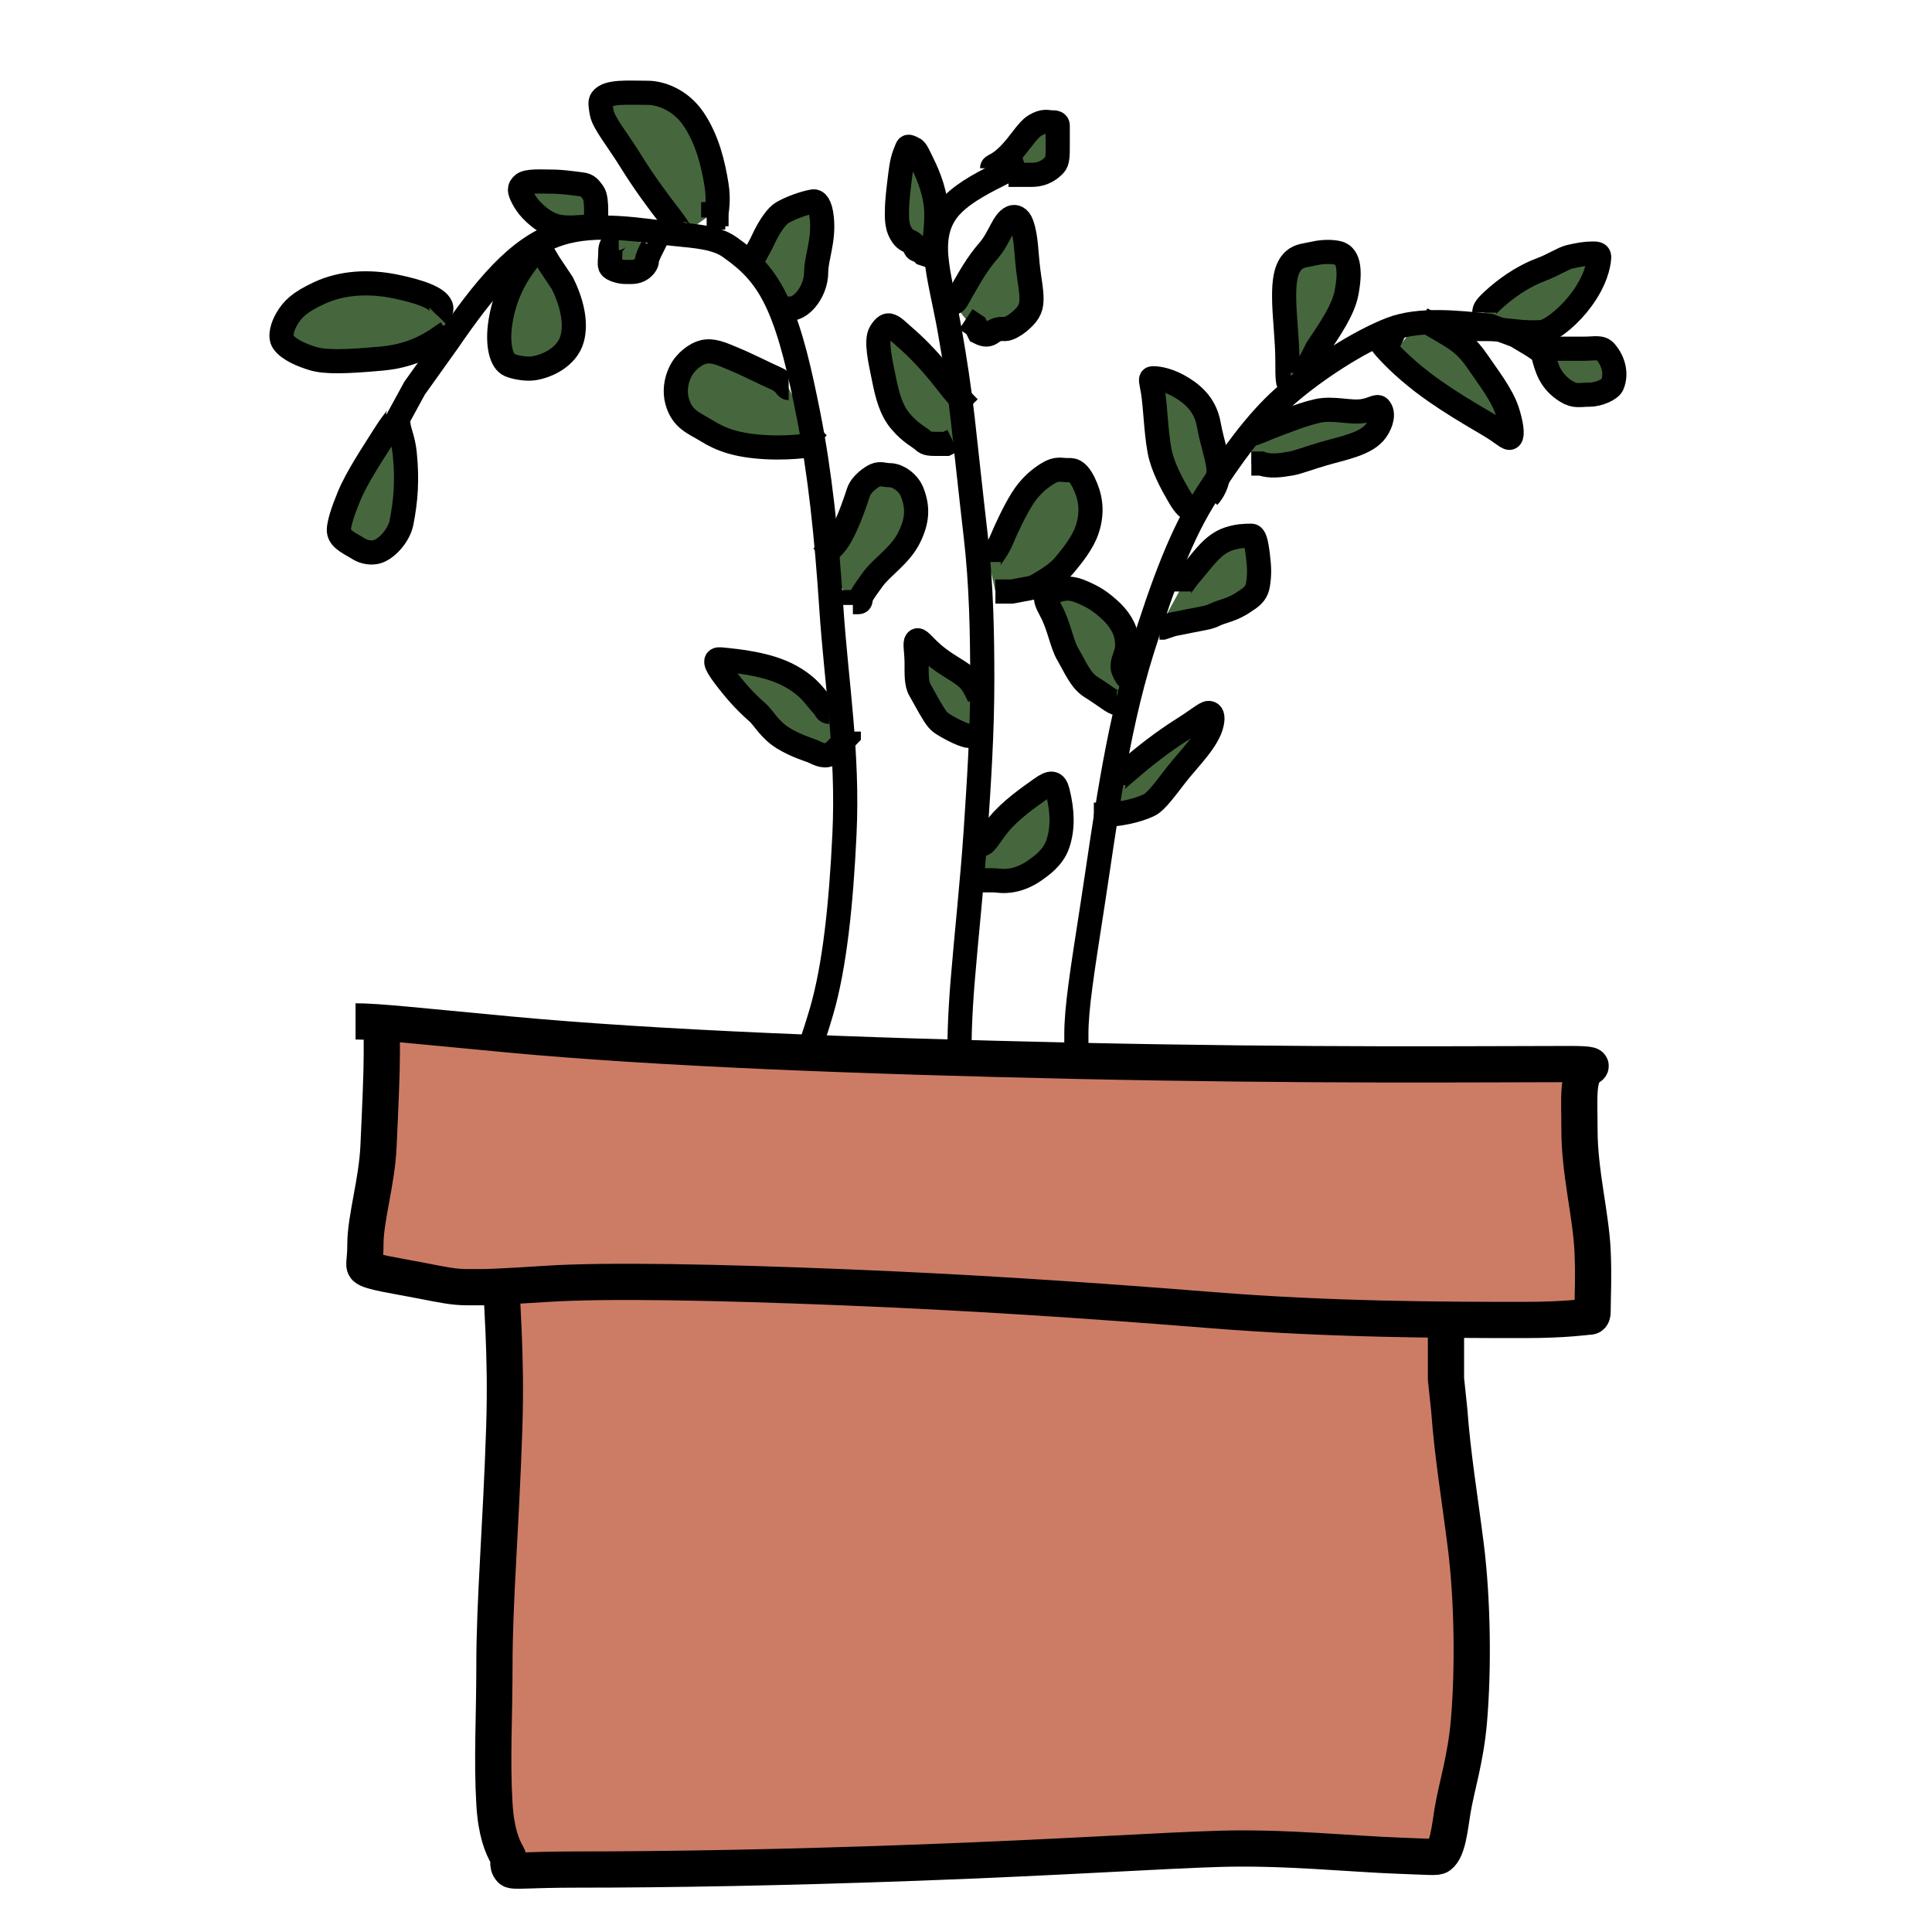 <svg width="640" height="640" xmlns="http://www.w3.org/2000/svg">
 <g>
  <title>Layer 1</title>
  <path stroke="#000" id="svg_2" stroke-width="12" fill="#CC7C65" d="m165.96,420.2c0,10.299 1.91,27.479 1.087,52.639c-1.088,33.245 -3.261,57.216 -3.261,78.958c0,17.165 -0.878,30.925 0,45.773c0.545,9.208 2.541,14.086 4.348,17.165c0.808,1.377 -0.45,2.959 1.087,4.577c0.769,0.809 5.435,0 21.739,0c30.435,0 68.492,-0.651 113.04,-2.289c47.846,-1.759 80.412,-4.005 100,-4.577c21.731,-0.635 43.451,1.716 59.782,2.289c9.777,0.343 12.162,0.669 13.043,0c2.788,-2.116 3.412,-9.125 4.348,-14.876c1.298,-7.975 4.343,-17.01 5.435,-29.753c1.464,-17.095 1.239,-40.072 -1.087,-58.361c-2.04,-16.04 -4.348,-29.753 -5.435,-44.628l-1.087,-10.299l0,-10.299l0,-8.01"/>
  <path id="svg_1" stroke-width="12" stroke="#000" fill="#CC7C65" d="m117.78,338.35c7.609,0 20.476,1.488 51.087,4.348c48.749,4.554 115.2,7.11 186.96,8.696c78.249,1.729 135.87,1.087 164.13,1.087c7.609,0 7.446,0.515 6.522,1.087c-4.135,2.556 -3.261,9.783 -3.261,20.652c0,14.13 3.804,28.224 4.348,40.217c0.394,8.687 0,15.217 0,19.565c0,1.087 0,2.174 -1.087,2.174s-7.609,1.087 -21.739,1.087c-27.174,0 -64.12,-0.125 -103.26,-3.261c-42.381,-3.396 -81.497,-5.963 -122.83,-7.609c-40.2,-1.601 -77.188,-2.424 -97.826,-1.087c-14.143,0.916 -19.565,1.087 -20.652,1.087l-5.435,0c-4.348,0 -7.675,-0.696 -15.217,-2.174c-8.796,-1.723 -16.941,-2.811 -18.478,-4.348c-0.769,-0.769 0,-2.174 0,-7.609c0,-8.696 3.804,-20.615 4.348,-32.609c0.591,-13.03 1.087,-23.913 1.087,-30.435l0,-5.435l0,-4.348l-1.087,-3.261"/>
  <path id="svg_3" stroke-width="8" stroke="#000" fill="#46673D" d="m131.91,137.26c0,1.087 -0.959,1.166 -4.348,6.522c-4.191,6.623 -9.326,14.301 -11.956,20.652c-1.86,4.491 -3.76,9.841 -3.261,11.956c0.558,2.365 3.598,3.628 6.522,5.435c1.308,0.808 3.289,1.435 5.435,1.087c3.393,-0.551 7.834,-5.385 8.696,-9.783c1.478,-7.543 1.944,-14.173 1.087,-22.826c-0.546,-5.515 -2.174,-7.609 -2.174,-10.87l0,-2.174"/>
  <path id="svg_4" stroke-width="8" stroke="#000" fill="#46673D" d="m144.96,104.65c1.087,-1.087 1.503,-2.257 1.087,-3.261c-1.177,-2.84 -7.464,-4.939 -15.217,-6.522c-8.586,-1.752 -17.49,-1.309 -25,2.174c-6.615,3.068 -8.902,5.306 -10.87,8.696c-1.22,2.102 -2.508,5.637 -1.087,7.609c1.798,2.494 6.032,4.299 9.783,5.435c4.161,1.26 10.918,1.074 22.826,0c12.103,-1.091 18.478,-6.522 21.739,-8.696l0,-1.087l0,-1.087"/>
  <path id="svg_5" stroke-width="8" stroke="#000" fill="#46673D" d="m176.48,82.91c0,1.087 -0.564,1.694 -3.261,5.435c-2.842,3.943 -6.513,10.669 -7.609,19.565c-0.797,6.473 0.421,11.867 3.261,13.043c2.008,0.832 5.451,1.353 7.609,1.087c4.448,-0.548 11.352,-3.675 13.043,-9.783c1.451,-5.238 0,-11.956 -3.261,-18.478l-4.348,-6.522l-3.261,-5.435l-2.174,-3.261"/>
  <path id="svg_6" stroke-width="8" stroke="#000" fill="#46673D" d="m226.48,77.48c-1.087,0 -1.019,-1.138 -4.348,-5.435c-4.262,-5.502 -8.923,-11.811 -13.043,-18.478c-4.607,-7.455 -9.232,-12.911 -9.783,-16.304c-0.348,-2.146 -0.636,-3.466 0,-4.348c2.01,-2.788 8.696,-2.174 15.217,-2.174c4.348,0 10.908,2.331 15.217,8.696c4.641,6.855 6.508,14.953 7.609,21.739c0.871,5.365 0,8.696 0,9.783l-1.087,0l0,1.087l-2.174,0"/>
  <path id="svg_7" stroke-width="8" stroke="#000" fill="#46673D" d="m261.26,128.56c-1.087,0 -0.764,-1.675 -4.348,-3.261c-4.098,-1.813 -9.01,-4.401 -14.13,-6.522c-3.621,-1.5 -6.609,-2.923 -9.783,-2.174c-2.365,0.558 -5.887,3.001 -7.609,6.522c-1.51,3.088 -1.957,6.64 -1.087,9.783c1.692,6.108 5.648,7.227 9.783,9.783c4.623,2.857 9.737,4.891 19.565,5.435c9.768,0.541 17.391,-1.087 18.478,-1.087l-1.087,0l-1.087,-1.087"/>
  <path id="svg_8" stroke-width="8" stroke="#000" fill="#46673D" d="m274.65,235.82c-1.087,0 -1.087,-1.087 -2.174,-2.174c-2.174,-2.174 -3.978,-6.049 -10.87,-9.783c-7.279,-3.943 -17.311,-4.889 -22.826,-5.435c-2.163,-0.214 -2.174,1.087 1.087,5.435c3.261,4.348 6.764,8.396 10.87,11.956c2.322,2.014 4.072,5.838 8.696,8.696c4.135,2.556 8.778,3.932 9.783,4.348c1.42,0.588 3.426,1.919 5.435,1.087c2.84,-1.177 4.348,-4.348 6.522,-6.522l0,-1.087"/>
  <path id="svg_9" stroke-width="8" stroke="#000" fill="#46673D" d="m309.09,84c0,-2.174 1.087,-6.522 1.087,-13.043c0,-6.522 -2.626,-12.784 -4.348,-16.304c-1.51,-3.088 -2.257,-5.019 -3.261,-5.435c-1.42,-0.588 -1.758,-1.004 -2.174,0c-1.177,2.84 -1.643,4.38 -2.174,8.696c-0.548,4.448 -1.087,8.696 -1.087,11.956c0,2.174 -0.311,5.665 2.174,8.696c0.975,1.189 2.492,1.405 3.261,2.174c0.769,0.769 0,2.174 2.174,2.174l1.087,1.087l3.261,1.087l1.087,0"/>
  <path id="svg_10" stroke-width="8" stroke="#000" fill="#46673D" d="m315.61,100.3c1.087,0 1.294,-0.958 3.261,-4.348c2.44,-4.204 4.667,-8.398 8.696,-13.043c3.561,-4.106 4.768,-9.693 7.609,-10.87c1.004,-0.416 2.418,-0.106 3.261,2.174c1.555,4.203 1.51,9.823 2.174,15.217c0.548,4.448 1.087,6.522 1.087,9.783c0,3.261 -1.317,5.124 -4.348,7.609c-1.189,0.975 -3.261,2.174 -4.348,2.174c-1.087,0 -2.376,-0.334 -4.348,1.087c-1.247,0.899 -2.174,1.087 -4.348,0l-1.087,-2.174l-3.261,-2.174"/>
  <path id="svg_11" stroke-width="8" stroke="#000" fill="#46673D" d="m321.04,135.09c-2.174,-2.174 -4.28,-4.399 -7.609,-8.696c-4.262,-5.502 -8.938,-10.57 -13.043,-14.13c-3.484,-3.022 -4.015,-3.76 -5.435,-4.348c-1.004,-0.416 -1.983,0.106 -3.261,2.174c-1.714,2.774 0,9.783 1.087,15.217c1.087,5.435 2.32,10.398 5.435,14.13c3.482,4.173 6.522,5.435 7.609,6.522c1.087,1.087 2.174,1.087 5.435,1.087l2.174,0l2.174,-1.087"/>
  <path id="svg_12" stroke-width="8" stroke="#000" fill="#46673D" d="m327.57,186.17c0,-1.087 2.488,-3.118 4.348,-7.609c1.315,-3.176 3.966,-8.908 6.522,-13.043c2.857,-4.623 6.08,-7.079 8.696,-8.696c2.924,-1.807 4.348,-1.087 6.522,-1.087c1.087,0 3.099,-0.559 5.435,4.348c1.926,4.047 3.132,8.93 1.087,15.217c-1.503,4.623 -5.124,8.926 -7.609,11.956c-1.949,2.377 -5.306,4.555 -8.696,6.522c-2.102,1.22 -3.261,1.087 -8.696,2.174l-4.348,0l-1.087,0"/>
  <path id="svg_13" stroke-width="8" stroke="#000" fill="#46673D" d="m325.39,279.65c1.087,0 2.95,-3.491 5.435,-6.522c3.898,-4.755 9.694,-8.818 14.13,-11.956c3.199,-2.264 4.606,-2.249 5.435,1.087c1.594,6.417 1.799,12.149 0,17.391c-1.578,4.598 -5.637,7.274 -7.609,8.696c-1.247,0.899 -4.216,2.71 -7.609,3.261c-3.219,0.522 -4.348,0 -6.522,0l-2.174,0l-4.348,0l-1.087,0"/>
  <path id="svg_14" stroke-width="8" stroke="#000" fill="#46673D" d="m324.3,230.74c-1.087,-2.174 -1.97,-4.573 -4.348,-6.522c-3.031,-2.485 -6.764,-4.048 -10.87,-7.609c-3.484,-3.022 -4.666,-5.117 -5.435,-4.348c-0.769,0.769 0,3.261 0,7.609c0,3.261 -0.133,6.593 1.087,8.696c1.967,3.39 2.541,4.685 4.348,7.609c1.616,2.615 2.246,3.128 4.348,4.348c3.39,1.967 6.522,3.261 7.609,3.261l1.087,0l1.087,0l1.087,0"/>
  <path id="svg_15" stroke-width="8" stroke="#000" fill="#46673D" d="m328.65,55.74c0,-1.087 1.592,-0.505 5.435,-4.348c3.843,-3.843 6.08,-8.166 8.696,-9.783c2.924,-1.807 4.348,-1.087 5.435,-1.087c1.087,0 2.174,0 2.174,1.087l0,6.522c0,3.261 0,5.435 -1.087,6.522s-3.261,3.261 -7.609,3.261l-4.348,0l-2.174,0l-1.087,0"/>
  <path id="svg_16" stroke-width="8" stroke="#000" fill="#46673D" d="m369.96,232.91c-1.087,0 -3.34,-2.046 -8.696,-5.435c-3.312,-2.096 -5.169,-6.665 -7.609,-10.87c-1.967,-3.39 -2.82,-9.244 -5.435,-14.13c-1.451,-2.711 -2.425,-4.677 -1.087,-5.435c3.9,-2.208 6.853,-2.751 10.87,-1.087c1.42,0.588 4.578,1.863 7.609,4.348c2.377,1.949 4.8,4.088 6.522,7.609c1.51,3.088 1.337,6.551 1.087,7.609c-0.558,2.365 -1.919,4.513 -1.087,6.522c1.177,2.84 2.174,3.261 3.261,3.261l0,1.087"/>
  <path id="svg_17" stroke-width="8" stroke="#000" fill="#46673D" d="m394.96,168.78c-1.087,0 -2.381,-0.958 -4.348,-4.348c-2.44,-4.204 -5.523,-9.766 -6.522,-15.217c-1.192,-6.503 -1.303,-14.201 -2.174,-19.565c-0.551,-3.393 -1.087,-4.348 0,-4.348c2.174,0 5.648,0.705 9.783,3.261c4.623,2.857 7.696,6.505 8.696,11.956c1.192,6.503 3.261,11.956 3.261,15.217c0,4.348 -2.174,7.609 -3.261,8.696l0,1.087"/>
  <path id="svg_18" stroke-width="8" stroke="#000" fill="#46673D" d="m390.61,195.95c0,-1.087 2.333,-4.199 4.348,-6.522c3.561,-4.106 6.801,-9.151 11.956,-10.87c3.094,-1.031 5.435,-1.087 7.609,-1.087c1.087,0 1.626,2.074 2.174,6.522c0.531,4.315 0.522,6.564 0,9.783c-0.551,3.393 -3.101,4.536 -4.348,5.435c-3.943,2.842 -7.609,3.261 -9.783,4.348c-2.174,1.087 -3.261,1.087 -8.696,2.174l-5.435,1.087l-3.261,1.087l-1.087,0"/>
  <path id="svg_19" stroke-width="8" stroke="#000" fill="#46673D" d="m427.56,127.48c-1.087,0 -1.087,-2.174 -1.087,-7.609c0,-7.609 -1.087,-15.217 -1.087,-21.739c0,-4.348 0.323,-9.363 3.261,-11.956c1.822,-1.609 4.156,-1.615 6.522,-2.174c4.231,-0.999 7.691,-0.416 8.696,0c2.84,1.177 3.613,5.572 2.174,13.043c-1.107,5.748 -5.435,11.956 -9.783,18.478l-2.174,4.348l-2.174,2.174l0,1.087"/>
  <path id="svg_20" stroke-width="8" stroke="#000" fill="#46673D" d="m491.7,103.56c0,-1.087 0.242,-1.874 4.348,-5.435c4.645,-4.029 9.927,-7.141 14.13,-8.696c4.559,-1.687 7.417,-3.789 9.783,-4.348c3.174,-0.749 5.435,-1.087 7.609,-1.087c1.087,0 2.174,0 2.174,1.087c0,1.087 -0.418,5.815 -4.348,11.956c-3.751,5.863 -8.567,9.989 -11.956,11.956c-2.102,1.22 -3.261,1.087 -6.522,1.087c-4.348,0 -9.783,-1.087 -14.13,-1.087l-2.174,0l-1.087,0l0,-1.087"/>
  <path id="svg_21" stroke-width="8" stroke="#000" fill="#46673D" d="m471.04,105.74c2.174,1.087 4.219,2.381 7.609,4.348c4.204,2.44 7.333,4.523 10.87,9.783c3.033,4.51 7.982,10.735 9.783,16.304c1.379,4.264 1.855,7.927 1.087,8.696c-0.769,0.769 -2.139,-1.145 -7.609,-4.348c-7.562,-4.428 -12.188,-7.251 -17.391,-10.87c-5.714,-3.973 -11.663,-8.944 -16.304,-14.13c-2.05,-2.291 -3.261,-4.348 -1.087,-4.348l3.261,1.087l1.087,0l2.174,1.087"/>
  <path id="svg_22" stroke-width="8" stroke="#000" fill="#46673D" d="m513.43,115.52l10.87,0c4.348,0 6.016,-0.749 7.609,1.087c2.252,2.597 3.838,6.853 2.174,10.87c-0.588,1.42 -4.348,3.261 -7.609,3.261s-4.685,0.72 -7.609,-1.087c-5.23,-3.233 -6.522,-7.609 -7.609,-11.956l-1.087,-3.261l0,-1.087"/>
  <path id="svg_23" stroke-width="8" stroke="#000" fill="#46673D" d="m368.87,260.08c0,-1.087 1.329,-1.874 5.435,-5.435c4.645,-4.029 10.768,-8.852 17.391,-13.043c5.356,-3.389 7.609,-5.435 8.696,-5.435c1.087,0 1.498,1.126 1.087,3.261c-1.107,5.748 -7.694,11.889 -11.956,17.391c-3.328,4.296 -6.522,8.696 -8.696,9.783c-4.348,2.174 -10.87,3.261 -14.13,3.261l-1.087,0l-2.174,0l-1.087,0"/>
  <path id="svg_24" stroke-width="8" stroke="#000" fill="#46673D" d="m414.52,143.78c1.087,0 4.137,-1.574 8.696,-3.261c4.203,-1.555 8.312,-3.231 13.043,-4.348c5.289,-1.249 10.926,0.696 15.217,0c3.393,-0.551 4.666,-1.856 5.435,-1.087c1.537,1.537 0.923,4.82 -1.087,7.609c-3.178,4.409 -10.791,5.687 -17.391,7.609c-4.303,1.253 -8.724,2.913 -10.87,3.261c-3.393,0.551 -6.522,1.087 -9.783,0l-2.174,0l-1.087,0"/>
  <path id="svg_25" stroke-width="8" stroke="#000" fill="#46673D" d="m193.74,75.12c-0.935,0 -4.721,0.599 -8.411,0c-2.917,-0.473 -6.135,-2.213 -9.346,-5.607c-2.316,-2.448 -3.738,-5.607 -3.738,-6.542c0,-0.935 0.274,-1.208 0.935,-1.869c1.322,-1.322 6.542,-0.935 9.346,-0.935c3.738,0 6.456,0.464 10.28,0.935c1.855,0.228 2.516,1.108 3.738,2.804c0.773,1.072 0.935,3.738 0.935,5.607l0,1.869l0,0.935l0,0.935"/>
  <path id="svg_26" stroke-width="8" stroke="#000" fill="#46673D" d="m204.96,78.86c-0.935,0 -0.935,0.935 -1.869,1.869c-0.935,0.935 -0.935,1.869 -0.935,3.738c0,0.935 -0.358,2.875 0,3.738c0.506,1.221 3.738,1.869 4.673,1.869c1.869,0 3.912,0.287 5.607,-0.935c1.072,-0.773 1.869,-1.869 1.869,-2.804c0,-0.935 0.935,-2.804 1.869,-4.673l-0.935,0l-0.935,-0.935"/>
  <path id="svg_27" stroke-width="8" stroke="#000" fill="#46673D" d="m248.88,87.27c0,-0.935 2.503,-4.792 3.738,-7.477c2.277,-4.951 4.735,-8.297 6.542,-9.346c2.914,-1.691 7.363,-3.265 10.28,-3.738c0.923,-0.15 2.334,0.865 2.804,5.607c0.737,7.44 -1.869,13.084 -1.869,17.757c0,3.738 -1.582,6.716 -2.804,8.411c-1.546,2.144 -3.738,3.738 -5.607,3.738l-0.935,0l-0.935,0l-0.935,0"/>
  <path id="svg_28" stroke-width="8" stroke="#000" fill="#46673D" d="m272.25,184.51c1.869,-1.869 4.373,-3.337 6.542,-7.477c2.743,-5.236 4.673,-11.215 5.607,-14.019s4.386,-5.102 5.607,-5.607c1.727,-0.715 2.804,0 4.673,0c2.804,0 6.237,2.474 7.477,5.607c2.091,5.287 1.662,9.643 -0.935,14.953c-2.961,6.054 -9.058,9.73 -12.149,14.019c-1.222,1.695 -3.232,4.386 -3.738,5.607c-0.358,0.863 0,1.869 -0.935,1.869l-0.935,0l-0.935,0l0,0.935"/>
  <path id="svg_29" stroke-width="8" stroke="#000" fill="none" d="m267.78,349.22c0,-1.087 1.737,-5.218 4.348,-14.13c4.375,-14.935 6.521,-35.792 7.609,-58.696c1.29,-27.143 -2.691,-49.96 -4.348,-75c-1.581,-23.885 -3.746,-44.675 -7.609,-64.13c-2.824,-14.224 -5.63,-26.431 -9.783,-35.869c-4.506,-10.244 -9.906,-15.038 -16.304,-19.565c-4.437,-3.139 -10.907,-3.598 -18.478,-4.348c-11.031,-1.092 -25.468,-4.089 -38.043,0c-13.868,4.51 -25,18.478 -36.956,35.869l-10.87,15.217l-6.522,11.956l-1.087,0"/>
  <path id="svg_30" stroke-width="8" stroke="#000" fill="none" d="m317.78,351.39c0,-5.435 0.116,-14.12 1.087,-26.087c1.234,-15.206 3.261,-33.696 4.348,-50c1.087,-16.304 2.174,-32.609 2.174,-50c0,-15.217 -0.285,-31.595 -2.174,-47.826c-1.529,-13.135 -3.127,-28.275 -4.348,-39.13c-0.98,-8.708 -2.607,-19.66 -4.348,-29.348c-1.585,-8.822 -3.803,-17.324 -4.348,-23.913c-0.628,-7.583 1.087,-13.043 5.435,-17.391c4.348,-4.348 10.87,-7.609 17.391,-10.87l6.522,-2.174"/>
  <path id="svg_31" stroke-width="8" stroke="#000" fill="none" d="m356.56,348.13l0,-5.435c0,-8.696 1.736,-19.629 5.435,-43.478c3.889,-25.075 7.632,-56.019 16.304,-83.695c7.001,-22.343 13.183,-39.039 21.739,-52.174c7.735,-11.875 15.837,-23.32 25,-31.522c10.372,-9.283 25.407,-18.854 35.869,-22.826c9.368,-3.557 21.739,-2.174 32.609,-1.087l8.696,3.261l5.435,3.261l3.261,2.174"/>
 </g>

</svg>
